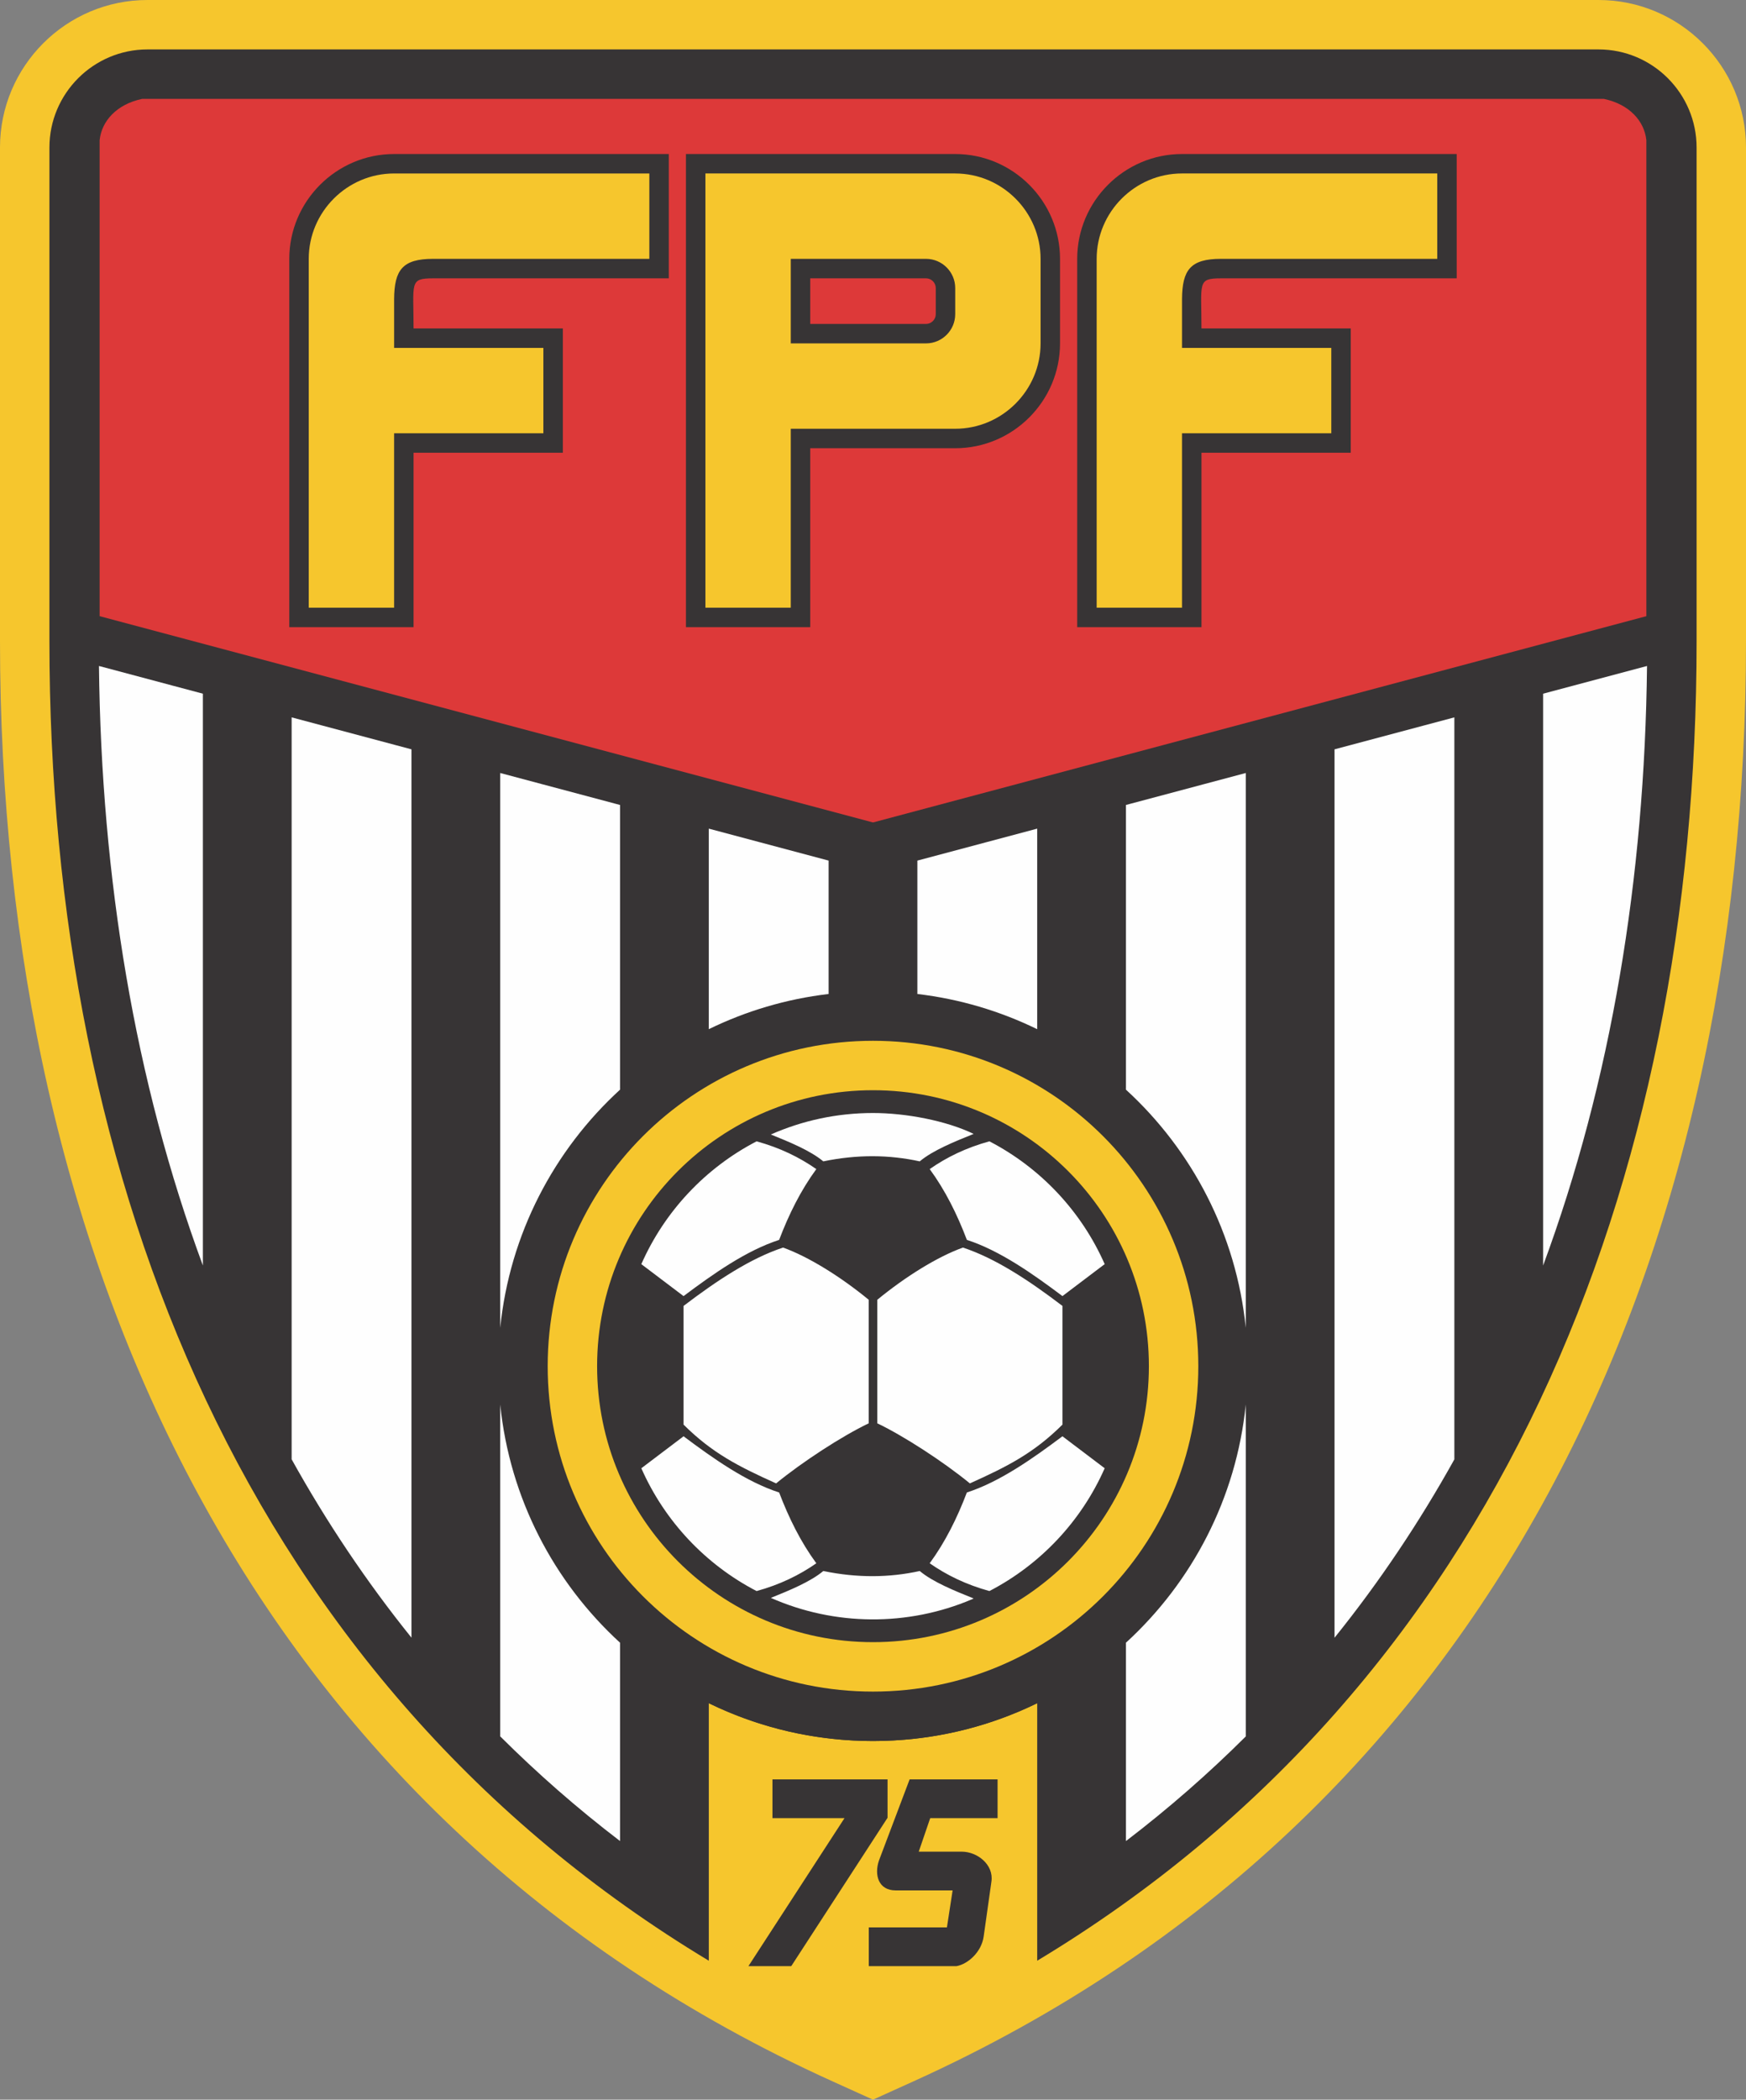 <?xml version="1.0" encoding="UTF-8"?>
<!DOCTYPE svg PUBLIC "-//W3C//DTD SVG 1.1//EN" "http://www.w3.org/Graphics/SVG/1.1/DTD/svg11.dtd">
<!-- Creator: CorelDRAW 2020 (64 Bit) -->
<svg xmlns="http://www.w3.org/2000/svg" xml:space="preserve" width="99.378mm" height="119.474mm" version="1.1" style="shape-rendering:geometricPrecision; text-rendering:geometricPrecision; image-rendering:optimizeQuality; fill-rule:evenodd; clip-rule:evenodd"
viewBox="0 0 1797.23 2160.66"
 xmlns:xlink="http://www.w3.org/1999/xlink"
 xmlns:xodm="http://www.corel.com/coreldraw/odm/2003">
 <rect x="0" y="0" width="1797.23" height="2160.66" fill="#808080" stroke="none"/>
 <defs>
  <style type="text/css">
   <![CDATA[
    .fil3 {fill:#FEFEFE}
    .fil1 {fill:#373435}
    .fil0 {fill:#F6C62D}
    .fil2 {fill:#DD3939}
   ]]>
  </style>
 </defs>
 <g id="Camada_x0020_1">
  <g id="_2350774887648">
   <path class="fil0" d="M151.79 0l1493.65 0c83.68,0 151.79,68.11 151.79,151.79l0 508.03c0,633.58 -256.91,1210.33 -856.66,1481.84l-41.95 18.99 -41.96 -18.99c-599.74,-271.51 -856.66,-848.26 -856.66,-1481.84l0 -508.03c0,-83.69 68.11,-151.79 151.79,-151.79z"/>
   <path class="fil1" d="M151.79 50.86l1493.65 0c55.61,0 100.93,45.32 100.93,100.93l0 508.03c0,558.58 -203.76,1071.85 -678.73,1357.84l0 -265.01c-106.34,51.93 -231.69,51.93 -338.04,0l0 265.01c-474.98,-285.99 -678.73,-799.26 -678.73,-1357.84l0 -508.03c0,-55.61 45.32,-100.93 100.93,-100.93z"/>
   <path class="fil2" d="M146.45 101.73c501.44,0 1002.88,0 1504.32,0 26.54,5.52 41.86,22.99 43.9,42.52l0 489.81 -796.05 212.27 -796.07 -212.27 0 -489.81c2.04,-19.54 17.36,-37 43.9,-42.52z"/>
   <path class="fil1" d="M898.61 1020.15c213.03,0 385.72,172.69 385.72,385.72 0,213.03 -172.69,385.72 -385.72,385.72 -213.02,0 -385.72,-172.69 -385.72,-385.72 0,-213.02 172.69,-385.72 385.72,-385.72z"/>
   <path class="fil1" d="M425.7 337.98l153.66 0 0 127.92 -153.66 0 0 179.48 -127.92 0 0 -378.99c0,-59.38 48.51,-107.89 107.89,-107.89l282.74 0 0 127.92 -242.67 0c-24.57,0 -20.04,4.36 -20.04,51.57zm408.31 123.28l0 184.12 -127.92 0 0 -486.88 277.15 0c59.38,0 107.89,48.51 107.89,107.89l0 86.98c0,59.38 -48.51,107.89 -107.89,107.89l-149.23 0zm402.72 -123.28l153.66 0 0 127.92 -153.66 0 0 179.48 -127.92 0 0 -378.99c0,-59.38 48.51,-107.89 107.89,-107.89l282.74 0 0 127.92 -242.67 0c-24.57,0 -20.05,4.36 -20.05,51.57zm-402.72 -51.57l0 46.93 119.2 0c5.47,0 10.01,-4.54 10.01,-10.01l0 -26.91c0,-5.47 -4.54,-10.01 -10.01,-10.01l-119.2 0z"/>
   <path class="fil1" d="M974.71 1983.38l5.85 -38.06c-19.52,0 -39.04,0 -58.55,0 -17.96,0 -22.24,-16.07 -17.28,-30.71l31.58 -83.56 90.54 0 0 39.87 -69.34 0 -11.82 34.53 44.29 0c16.08,0 32.98,13.39 30.55,30.62l-8.01 56.71c-2.25,15.93 -16.11,28.31 -27.94,30.47l-90.31 0 0 -39.87 80.46 0zm-105.42 -112.46l-74.16 0 0 -39.87 118.46 0 0 39.52 -99.13 152.69 -44.08 0 98.91 -152.33z"/>
   <path class="fil0" d="M898.62 1071.02c184.93,0 334.85,149.92 334.85,334.85 0,184.94 -149.92,334.85 -334.85,334.85 -184.94,0 -334.86,-149.92 -334.86,-334.85 0,-184.93 149.92,-334.85 334.86,-334.85z"/>
   <path class="fil0" d="M405.67 358l153.65 0 0 87.86 -153.65 0 0 179.48 -87.87 0 0 -358.97c0,-48.33 39.54,-87.86 87.87,-87.86l262.72 0 0 87.86 -222.65 0c-31.42,0 -39.84,11.43 -40.07,41.4l0 50.22zm577.57 -179.49c48.33,0 87.87,39.54 87.87,87.86l0 86.98c0,48.33 -39.54,87.86 -87.87,87.86l-169.26 0 0 184.12 -87.86 0 0 -446.83 257.12 0zm-169.26 87.86l139.22 0c16.52,0 30.04,13.52 30.04,30.04l0 26.91c0,16.52 -13.51,30.04 -30.04,30.04l-139.22 0 0 -86.98zm402.72 91.62l153.66 0 0 87.86 -153.66 0 0 179.48 -87.86 0 0 -358.97c0,-48.33 39.54,-87.86 87.86,-87.86l262.72 0 0 87.86 -222.65 0c-31.42,0 -39.85,11.43 -40.07,41.4l0 50.22z"/>
   <path class="fil1" d="M898.62 1121.88c156.84,0 283.98,127.15 283.98,283.98 0,156.84 -127.15,283.99 -283.98,283.99 -156.84,0 -283.99,-127.15 -283.99,-283.99 0,-156.84 127.15,-283.98 283.99,-283.98z"/>
   <path class="fil3" d="M208.83 713.85l0 588.39c-70.15,-189.7 -104.55,-398.9 -106.96,-616.91l106.96 28.52zm1379.56 588.46l0 -588.46 106.96 -28.52c-2.42,218.04 -36.79,427.27 -106.96,616.98zm-91.36 -564.1l0 763.57c-35.93,64.58 -76.98,125.95 -123.35,183.53l0 -914.21 123.35 -32.9zm-214.7 57.25l0 570.95c-9.83,-96.75 -55.42,-182.92 -123.34,-245.1l0 -292.97 123.34 -32.89zm0 649.86l0 341.54c-38.25,38.1 -79.34,74.07 -123.34,107.68l0 -204.12c67.92,-62.19 113.51,-148.35 123.34,-245.1zm-214.7 -592.62l0 206.38c-38.03,-18.57 -79.56,-31.06 -123.34,-36.23l0 -137.26 123.34 -32.89zm-214.7 32.89l0 137.26c-43.78,5.16 -85.32,17.65 -123.34,36.22l0 -206.37 123.34 32.89zm-214.7 -57.25l0 292.97c-67.91,62.17 -113.51,148.34 -123.34,245.08l0 -570.93 123.34 32.89zm0 862.08l0 204.11c-44.01,-33.61 -85.08,-69.61 -123.34,-107.72l0 -341.47c9.84,96.74 55.43,182.9 123.34,245.08zm-214.7 -919.32l0 914.12c-46.36,-57.58 -87.42,-118.93 -123.34,-183.51l0 -763.51 123.34 32.9z"/>
   <path class="fil3" d="M806.04 1283.8c26.39,9.49 59.4,30.08 88.14,53.7l0 127.16c-27.32,13.07 -67.93,39.4 -95.29,61.82 -38.8,-17.44 -65.9,-31.28 -95.28,-60.49l0 -122.14c34.64,-26.36 68.98,-49 102.44,-60.05zm92.57 -138.47c33.75,0 75.3,7.83 103.6,21.51 -19.48,7.86 -41.91,16.86 -55.5,28.26 -31.14,-6.85 -64.11,-7.28 -99.26,0 -13.25,-11.1 -34.88,-19.94 -54,-27.65 32.16,-14.21 67.73,-22.12 105.16,-22.12zm119.83 29.14c52.56,27.29 94.65,71.94 118.66,126.37l-43.48 32.89c-30.4,-22.79 -64.43,-46.87 -98.38,-57.84 -10.06,-26.45 -22.33,-51.12 -38.27,-72.85 17.35,-12.14 37.48,-21.97 61.48,-28.58zm118.66 336.42c-24.01,54.43 -66.1,99.09 -118.66,126.37 -23.99,-6.61 -44.12,-16.44 -61.48,-28.58 15.94,-21.73 28.21,-46.41 38.27,-72.85 33.95,-10.97 67.98,-35.05 98.38,-57.84l43.48 32.9zm-136.63 134.85c-66.04,28.09 -141.44,27.52 -207.01,-1.45 19.12,-7.71 40.75,-16.55 54,-27.65 35.15,7.28 68.12,6.85 99.26,0 13.59,11.39 36.02,20.4 55.5,28.26l-1.74 0.84zm-221.68 -8.47c-52.57,-27.28 -94.65,-71.95 -118.65,-126.37l43.48 -32.9c30.41,22.79 64.44,46.87 98.38,57.84 10.06,26.45 22.33,51.12 38.28,72.85 -17.35,12.14 -37.48,21.97 -61.48,28.58zm-118.65 -336.42c24.01,-54.43 66.09,-99.09 118.65,-126.37 24,6.61 44.13,16.44 61.48,28.58 -15.95,21.73 -28.22,46.41 -38.28,72.85 -33.94,10.97 -67.97,35.05 -98.38,57.84l-43.48 -32.89zm331.05 -17.05c-26.39,9.49 -59.4,30.08 -88.14,53.7l0 127.16c27.31,13.07 67.93,39.4 95.29,61.82 38.8,-17.44 65.9,-31.28 95.28,-60.49l0 -122.14c-34.63,-26.36 -68.98,-49 -102.43,-60.05z"/>
  </g>
 </g>
</svg>
